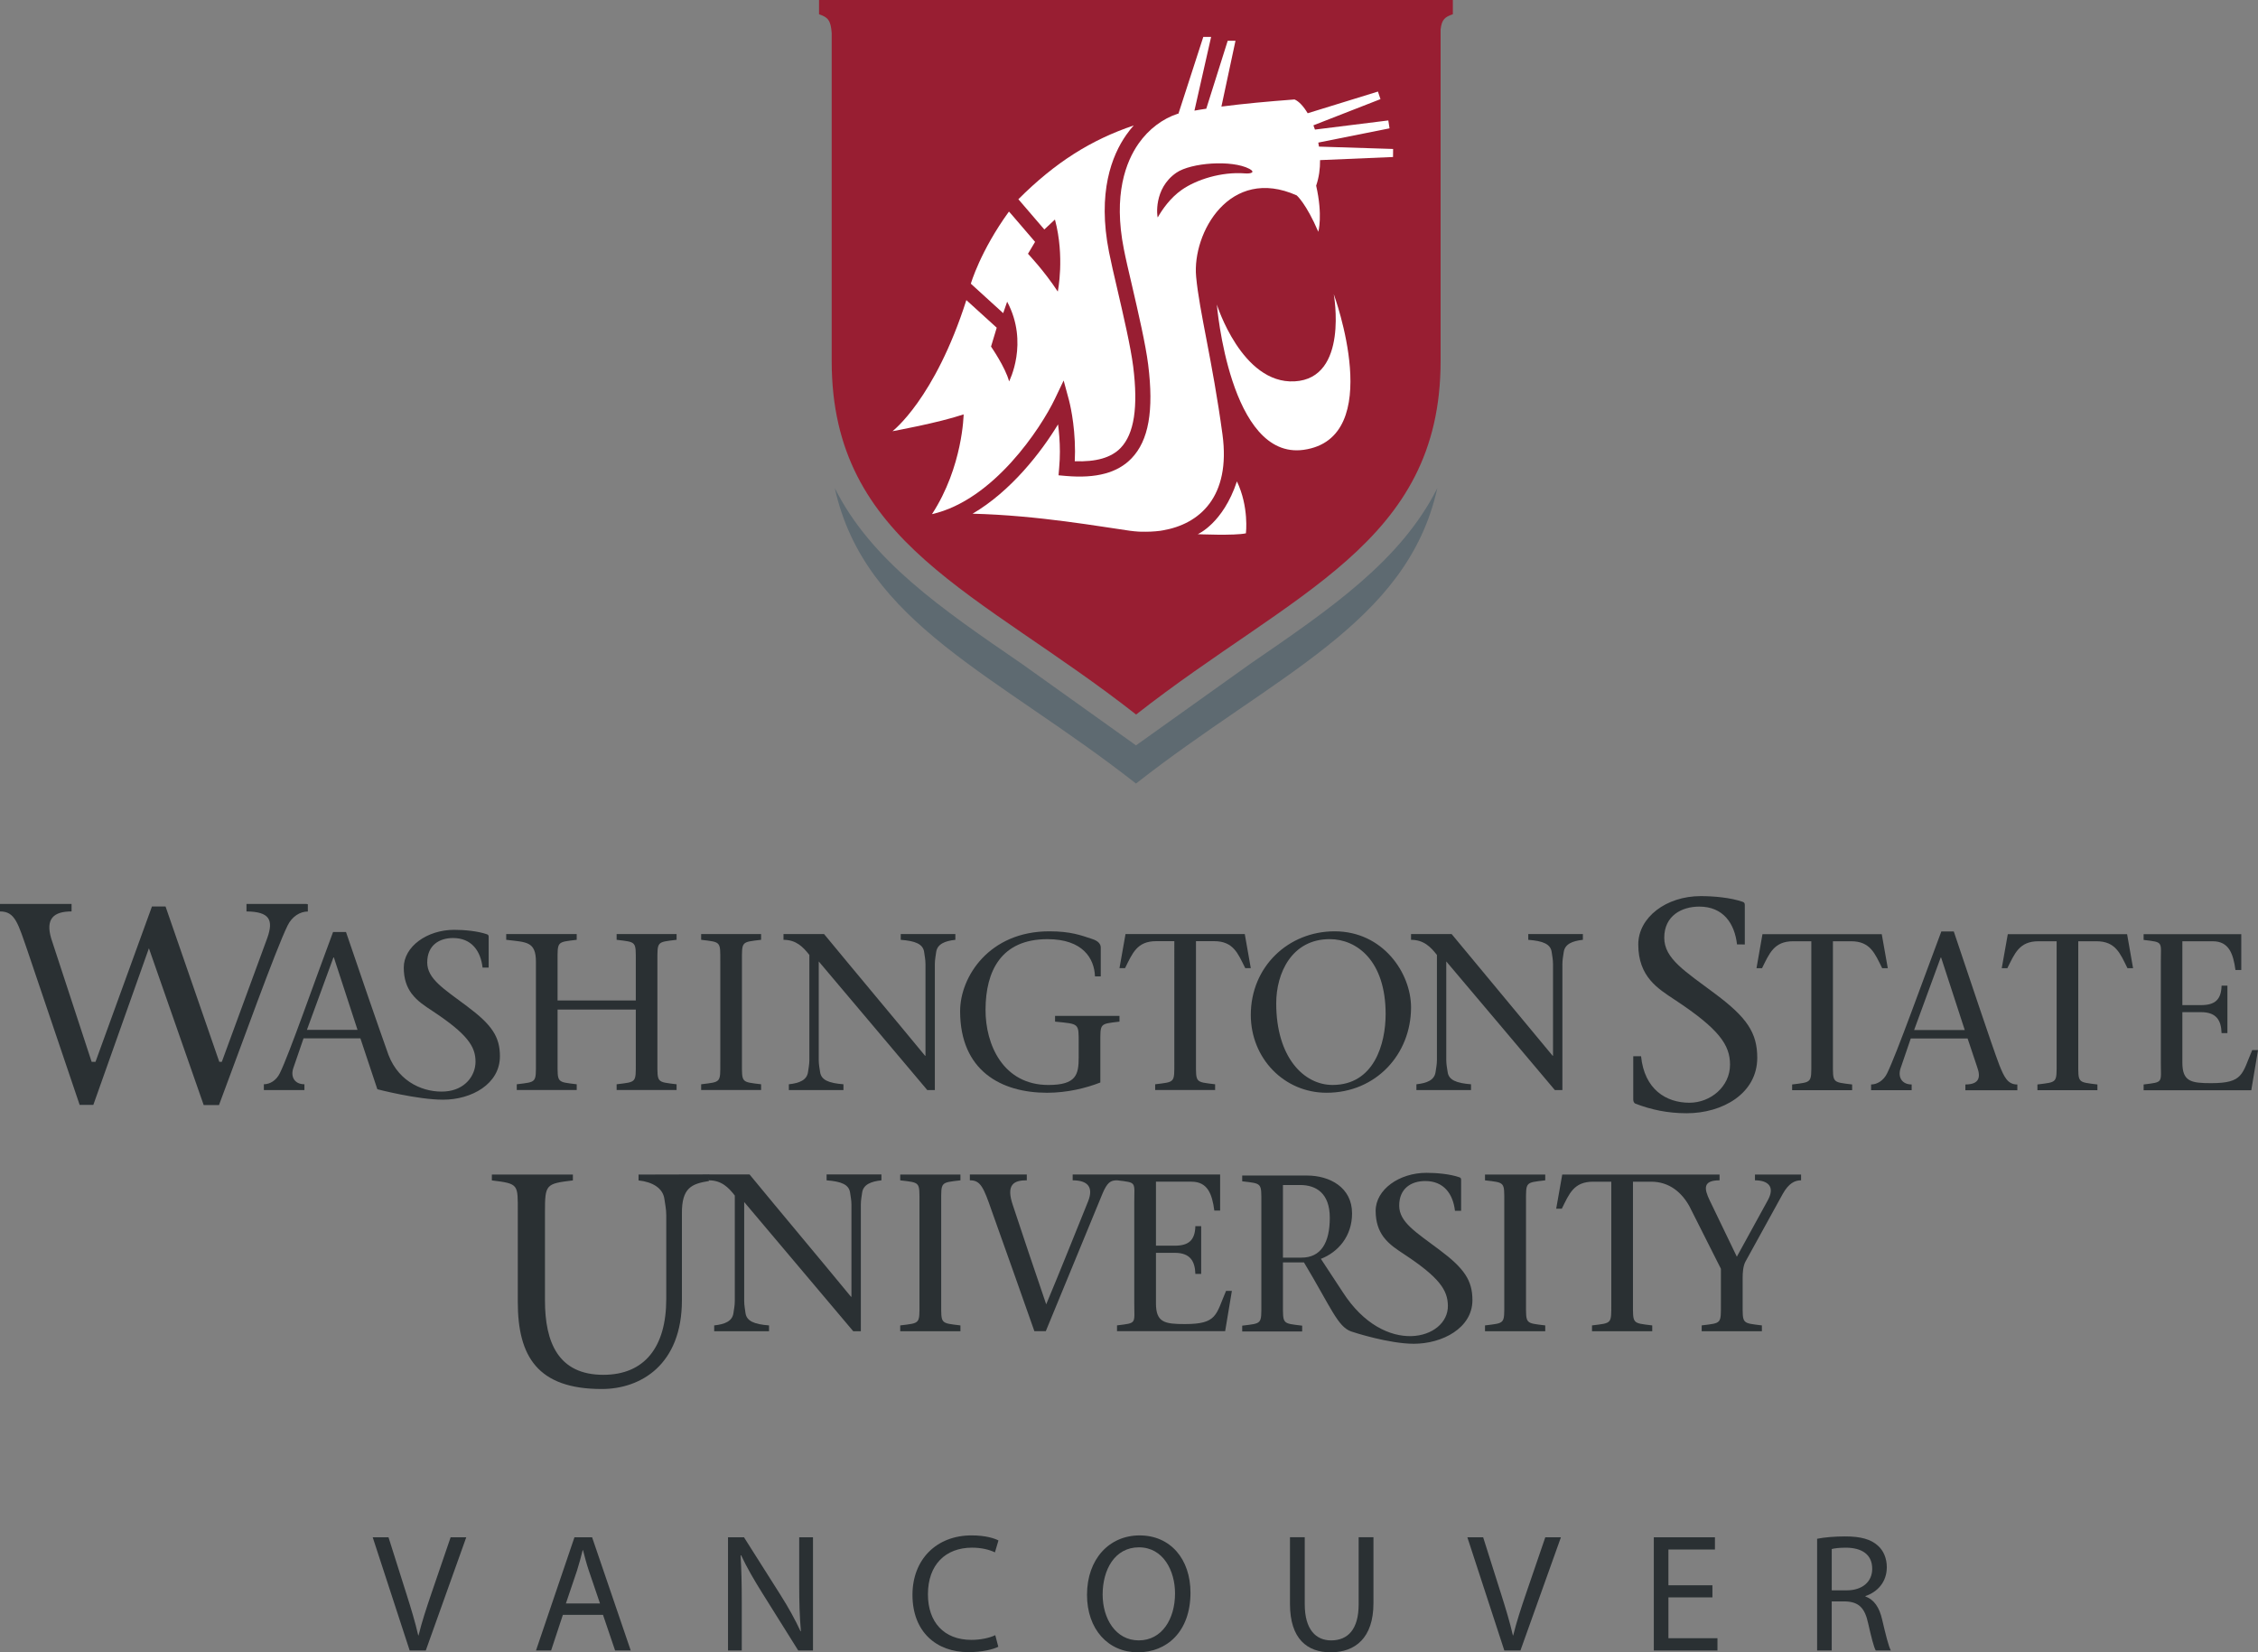 <?xml version="1.0" encoding="utf-8"?>
<!-- Generator: Adobe Illustrator 17.0.0, SVG Export Plug-In . SVG Version: 6.00 Build 0)  -->
<!DOCTYPE svg PUBLIC "-//W3C//DTD SVG 1.1//EN" "http://www.w3.org/Graphics/SVG/1.1/DTD/svg11.dtd">
<svg version="1.1" id="Layer_1" xmlns="http://www.w3.org/2000/svg" xmlns:xlink="http://www.w3.org/1999/xlink" x="0px" y="0px"
	 width="150px" height="109.761px" viewBox="0 0 150 109.761" enable-background="new 0 0 150 109.761" xml:space="preserve">
<rect x="0" y="0" width="150" height="109.761" fill="#808080" stroke="none"/>
<g>
	<g>
		<path fill="#2A3033" d="M27.214,109.638l-2.455-7.52h1.049l1.172,3.704c0.323,1.016,0.602,1.93,0.803,2.812h0.022
			c0.212-0.87,0.524-1.819,0.859-2.8l1.272-3.715h1.038l-2.689,7.52L27.214,109.638L27.214,109.638z"/>
		<path fill="#2A3033" d="M37.392,107.273l-0.781,2.365h-1.004l2.555-7.52h1.171l2.566,7.52h-1.038l-0.803-2.365H37.392z
			 M39.857,106.514l-0.736-2.165c-0.167-0.491-0.279-0.937-0.391-1.372h-0.022c-0.112,0.446-0.235,0.904-0.379,1.361l-0.736,2.176
			H39.857z"/>
		<path fill="#2A3033" d="M48.362,109.638v-7.52h1.06l2.41,3.805c0.558,0.881,0.993,1.673,1.35,2.443l0.022-0.011
			c-0.089-1.004-0.112-1.919-0.112-3.09v-3.147h0.915v7.52h-0.982l-2.388-3.816c-0.524-0.836-1.026-1.696-1.406-2.51l-0.033,0.011
			c0.056,0.949,0.078,1.852,0.078,3.102v3.213C49.276,109.638,48.362,109.638,48.362,109.638z"/>
		<path fill="#2A3033" d="M66.317,109.392c-0.357,0.179-1.071,0.357-1.986,0.357c-2.12,0-3.715-1.339-3.715-3.805
			c0-2.354,1.596-3.95,3.927-3.95c0.937,0,1.529,0.201,1.785,0.335l-0.234,0.793c-0.368-0.179-0.893-0.313-1.517-0.313
			c-1.763,0-2.934,1.127-2.934,3.102c0,1.841,1.06,3.024,2.89,3.024c0.591,0,1.194-0.123,1.584-0.313L66.317,109.392z"/>
		<path fill="#2A3033" d="M79.084,105.8c0,2.589-1.573,3.961-3.492,3.961c-1.986,0-3.381-1.54-3.381-3.816
			c0-2.387,1.484-3.95,3.492-3.95C77.756,101.995,79.084,103.569,79.084,105.8z M73.249,105.923c0,1.606,0.87,3.045,2.399,3.045
			c1.54,0,2.41-1.417,2.41-3.124c0-1.495-0.781-3.057-2.399-3.057C74.052,102.788,73.249,104.272,73.249,105.923z"/>
		<path fill="#2A3033" d="M86.675,102.118v4.452c0,1.684,0.747,2.399,1.751,2.399c1.116,0,1.83-0.736,1.83-2.399v-4.452h0.983v4.385
			c0,2.31-1.217,3.258-2.846,3.258c-1.54,0-2.699-0.881-2.699-3.214v-4.429C85.694,102.118,86.675,102.118,86.675,102.118z"/>
		<path fill="#2A3033" d="M99.932,109.638l-2.455-7.52h1.049l1.172,3.704c0.323,1.016,0.602,1.93,0.803,2.812h0.023
			c0.212-0.87,0.524-1.819,0.859-2.8l1.272-3.715h1.038l-2.689,7.52L99.932,109.638L99.932,109.638z"/>
		<path fill="#2A3033" d="M113.758,106.112h-2.923v2.712h3.257v0.814h-4.229v-7.52h4.061v0.814h-3.09v2.377h2.923L113.758,106.112
			L113.758,106.112z"/>
		<path fill="#2A3033" d="M120.712,102.218c0.49-0.1,1.194-0.156,1.862-0.156c1.038,0,1.707,0.189,2.176,0.614
			c0.379,0.335,0.591,0.847,0.591,1.428c0,0.993-0.624,1.651-1.417,1.919v0.033c0.58,0.201,0.926,0.737,1.105,1.518
			c0.246,1.048,0.424,1.773,0.581,2.064h-1.004c-0.123-0.212-0.29-0.859-0.502-1.796c-0.223-1.038-0.625-1.428-1.507-1.462h-0.915
			v3.258h-0.97L120.712,102.218L120.712,102.218z M121.683,105.644h0.993c1.038,0,1.696-0.569,1.696-1.428
			c0-0.971-0.704-1.395-1.729-1.406c-0.469,0-0.804,0.044-0.96,0.09V105.644z"/>
	</g>
	<g>
		<g>
			<path fill="#2A3033" d="M95.618,83.021c-1.569-1.177-2.668-1.835-2.668-2.934c0-1.159,0.816-1.633,1.728-1.633
				c1.254,0,1.85,0.879,1.976,1.979h0.408v-2.056c0-0.078-0.017-0.142-0.11-0.171c-0.628-0.22-1.521-0.297-2.196-0.297
				c-1.805,0-3.371,1.112-3.371,2.525c0,0.763,0.211,1.31,0.518,1.729h-0.006c0.008,0.007,0.015,0.012,0.02,0.018
				c0.382,0.507,0.903,0.831,1.365,1.139c2.354,1.554,2.883,2.385,2.902,3.403c0.044,2.265-4.196,3.455-6.988-0.895l-1.449-2.205
				c1.141-0.444,2.071-1.495,2.071-3.02c0-1.734-1.496-2.514-2.988-2.514h-4.31v0.383c1.332,0.159,1.272,0.089,1.272,1.463v6.66
				c0,1.381,0.06,1.304-1.272,1.466v0.385h3.983v-0.385c-1.334-0.162-1.276-0.084-1.276-1.466v-2.736h1.395
				c1.788,2.975,2.233,4.267,3.134,4.587c0.203,0.071,2.524,0.818,4.165,0.818c1.883,0,3.893-1.035,3.893-2.901
				C97.812,85.061,97.279,84.259,95.618,83.021z M86.459,83.542h-1.232v-4.824h1.14c1.079,0,1.972,0.561,1.972,2.177
				C88.338,82.567,87.745,83.542,86.459,83.542z"/>
			<path fill="#2A3033" d="M56.68,88.431c0,0,0,0-7.243-8.582v6.575c0,0.311,0.061,0.564,0.087,0.802
				c0.077,0.536,0.584,0.744,1.564,0.819v0.386h-3.644v-0.386c0.717-0.076,1.205-0.283,1.279-0.819
				c0.03-0.238,0.09-0.491,0.09-0.802v-7.005c-0.415-0.535-0.88-1.011-1.724-1.011v-0.391h2.704
				c2.217,2.695,4.524,5.431,6.739,8.125h0.03v-6.115c0-0.313-0.061-0.564-0.091-0.803c-0.076-0.535-0.577-0.741-1.56-0.816v-0.391
				h3.643v0.391c-0.698,0.075-1.205,0.281-1.281,0.816c-0.029,0.239-0.087,0.49-0.087,0.803v8.405L56.68,88.431L56.68,88.431z"/>
			<path fill="#2A3033" d="M62.524,86.571c0,1.386-0.059,1.309,1.278,1.474v0.386h-4v-0.386c1.34-0.165,1.279-0.088,1.279-1.474
				v-6.692c0-1.38,0.061-1.31-1.279-1.471v-0.385h4v0.385c-1.337,0.161-1.278,0.091-1.278,1.471V86.571z"/>
			<path fill="#2A3033" d="M81.447,85.752c-0.684,1.593-0.58,2.204-2.735,2.204c-1.339,0-1.921-0.106-1.921-1.372v-3.36h1.252
				c0.995,0,1.339,0.524,1.366,1.4h0.386v-3.17h-0.386c-0.027,0.922-0.431,1.295-1.366,1.295h-1.252v-4.251h2.362
				c1.068,0,1.368,0.815,1.515,1.917h0.386v-2.393h-6.85h-2.946v0.385c1.009,0,1.397,0.459,1.025,1.398
				c-0.922,2.276-1.83,4.564-2.783,6.84c-0.772-2.259-1.634-4.816-2.211-6.572c-0.494-1.43,0.103-1.667,0.922-1.667v-0.385h-3.783
				v0.385c0.717,0,0.908,0.459,1.461,2.052c0.906,2.528,1.919,5.398,2.826,7.972h0.757c1.251-3.049,2.515-6.084,3.763-9.13
				c0.313-0.745,0.535-0.894,0.969-0.894c1.338,0.161,1.146,0.091,1.146,1.471v6.692c0,1.386,0.192,1.309-1.146,1.474v0.386h7.184
				l0.446-2.678L81.447,85.752L81.447,85.752z"/>
			<path fill="#2A3033" d="M101.374,86.571c0,1.386-0.063,1.309,1.277,1.474v0.386h-4.002v-0.386
				c1.34-0.165,1.281-0.088,1.281-1.474v-6.692c0-1.38,0.059-1.31-1.281-1.471v-0.385h4.002v0.385
				c-1.341,0.161-1.277,0.091-1.277,1.471V86.571z"/>
			<path fill="#2A3033" d="M116.583,78.022v0.385c0.877,0,1.353,0.429,0.846,1.337l-2.05,3.736l-1.801-3.736
				c-0.373-0.774-0.475-1.337,0.653-1.337v-0.385h-2.492h-1.032h-6.926l-0.402,2.271h0.373c0.487-0.98,0.786-1.795,2.079-1.795
				h1.208v8.073c0,1.386,0.058,1.309-1.281,1.474v0.386h4.001v-0.386c-1.337-0.165-1.28-0.088-1.28-1.474v-8.073h1.207
				c1.219,0,2.039,0.727,2.541,1.631l2.094,4.154v2.287c0,1.386,0.062,1.309-1.277,1.474v0.386h3.999v-0.386
				c-1.336-0.165-1.278-0.088-1.278-1.474v-1.666c0-0.37,0.029-0.789,0.18-1.085l2.482-4.506c0.402-0.714,0.804-0.906,1.22-0.906
				v-0.385H116.583z"/>
			<path fill="#2A3033" d="M47.106,78.013l-4.687,0.012v0.389c0.938,0.101,1.62,0.515,1.718,1.236
				c0.04,0.317,0.123,0.657,0.123,1.077v5.56c0,3.203-1.444,5.04-4.182,5.04c-2.981,0-3.876-2.139-3.876-4.941v-5.86
				c0-1.86,0.055-1.893,1.855-2.113v-0.389h-5.383v0.389c1.803,0.22,1.723,0.253,1.723,2.113v5.961c0,3.62,1.319,5.783,5.578,5.783
				c2.581,0,5.325-1.601,5.325-5.902v-5.641c0-0.035,0-0.067,0-0.1c-0.019-1.736,0.656-1.989,1.793-2.173L47.106,78.013z"/>
		</g>
		<g>
			<path fill="#2A3033" d="M37.04,70.561c0,1.377-0.059,1.302,1.272,1.466v0.383h-3.983v-0.383c1.333-0.164,1.273-0.089,1.273-1.466
				v-6.667c0-1.375-0.641-1.301-1.974-1.464v-0.383h4.683v0.383c-1.332,0.163-1.272,0.089-1.272,1.464v2.565h5.198v-2.565
				c0-1.375,0.058-1.301-1.274-1.464v-0.383h3.983v0.383c-1.332,0.163-1.274,0.089-1.274,1.464v6.667
				c0,1.377-0.058,1.302,1.274,1.466v0.383h-3.983v-0.383c1.333-0.164,1.274-0.089,1.274-1.466v-3.497H37.04V70.561z"/>
			<path fill="#2A3033" d="M49.288,70.561c0,1.377-0.061,1.302,1.272,1.466v0.383h-3.982v-0.383
				c1.332-0.164,1.272-0.089,1.272-1.466v-6.667c0-1.375,0.059-1.301-1.272-1.464v-0.383h3.982v0.383
				c-1.333,0.163-1.272,0.089-1.272,1.464V70.561z"/>
			<path fill="#2A3033" d="M61.599,72.411c-2.355-2.782-4.799-5.702-7.21-8.545v6.547c0,0.309,0.058,0.562,0.09,0.798
				c0.073,0.535,0.575,0.739,1.552,0.816v0.383h-3.627v-0.383c0.71-0.077,1.199-0.281,1.274-0.816
				c0.029-0.236,0.089-0.49,0.089-0.798v-6.976c-0.417-0.532-0.874-1.006-1.719-1.006v-0.383h2.695
				c2.207,2.678,4.501,5.404,6.708,8.083h0.029v-6.085c0-0.312-0.059-0.565-0.089-0.801c-0.073-0.534-0.578-0.739-1.555-0.814
				v-0.383h3.629v0.383c-0.696,0.075-1.199,0.28-1.275,0.814c-0.028,0.236-0.088,0.489-0.088,0.801v8.365H61.599z"/>
			<path fill="#2A3033" d="M63.781,67.169c0-2.28,1.926-5.303,5.923-5.303c1.435,0,2.116,0.268,2.843,0.507
				c0.414,0.133,0.577,0.338,0.577,0.576v1.91H72.74c-0.044-1.185-0.8-2.472-3.154-2.472c-3.095,0-4.103,2.131-4.116,4.664
				c-0.016,2.338,1.168,5.022,4.175,5.022c1.851,0,2.013-0.685,2.013-1.837v-0.905c0-1.378,0.058-1.302-1.57-1.466v-0.383h4.28
				v0.383c-1.332,0.164-1.272,0.088-1.272,1.466v2.578c-0.948,0.37-2.192,0.682-3.54,0.682
				C66.521,72.59,63.781,71.138,63.781,67.169z"/>
			<path fill="#2A3033" d="M79.449,70.561c0,1.377-0.059,1.302,1.272,1.466v0.383h-3.982v-0.383
				c1.331-0.164,1.272-0.089,1.272-1.466V62.52H76.81c-1.289,0-1.583,0.812-2.072,1.791h-0.37l0.401-2.263h7.922l0.399,2.263h-0.369
				c-0.488-0.979-0.784-1.791-2.073-1.791h-1.199C79.449,62.52,79.449,70.561,79.449,70.561z"/>
			<path fill="#2A3033" d="M83.091,67.42c0-3.2,2.488-5.554,5.568-5.554c3.212,0,5.077,2.77,5.077,5.052
				c0,3.125-2.339,5.672-5.612,5.672C85.296,72.59,83.091,70.295,83.091,67.42z M92.048,67.362c0-3.54-1.909-4.976-3.717-4.976
				c-2.516,0-3.551,2.249-3.551,4.264c0,3.585,1.834,5.422,3.744,5.422C91.279,72.072,92.048,69.347,92.048,67.362z"/>
			<path fill="#2A3033" d="M103.289,72.411c-2.356-2.782-4.797-5.702-7.213-8.545v6.547c0,0.309,0.06,0.562,0.091,0.798
				c0.073,0.535,0.577,0.739,1.553,0.816v0.383h-3.627v-0.383c0.711-0.077,1.199-0.281,1.273-0.816c0.03-0.236,0.09-0.49,0.09-0.798
				v-6.976c-0.415-0.532-0.874-1.006-1.72-1.006v-0.383h2.697c2.207,2.678,4.499,5.404,6.708,8.083h0.027v-6.085
				c0-0.312-0.059-0.565-0.089-0.801c-0.073-0.534-0.575-0.739-1.555-0.814v-0.383h3.628v0.383c-0.696,0.075-1.198,0.28-1.272,0.814
				c-0.03,0.236-0.089,0.489-0.089,0.801v8.365H103.289z"/>
			<path fill="#2A3033" d="M20.379,60.064v-0.016h-4.005v0.497c1.546,0.017,1.798,0.568,1.392,1.737l-3.031,8.255h-0.167
				l-3.57-10.319h-0.904l-3.75,10.319H6.088l-2.688-8.2c-0.382-1.298,0.152-1.792,1.354-1.792v-0.497H0v0.497
				c1.01,0,1.192,0.786,1.84,2.651l3.451,10.2H6.2l3.692-10.404l3.639,10.415h1.017c1.556-4.143,3.749-10.27,4.554-11.919
				c0.3-0.619,0.843-0.938,1.349-0.938v-0.486C20.451,60.064,20.379,60.064,20.379,60.064z"/>
			<path fill="#2A3033" d="M31.03,66.848c-1.559-1.168-2.649-1.823-2.649-2.914c0-1.152,0.81-1.622,1.714-1.622
				c1.247,0,1.837,0.874,1.963,1.965h0.404v-2.042c0-0.078-0.016-0.14-0.109-0.171c-0.623-0.218-1.511-0.297-2.182-0.297
				c-1.791,0-3.349,1.107-3.349,2.51c0,0.761,0.209,1.301,0.516,1.718h-0.005c0.006,0.005,0.012,0.011,0.019,0.016
				c0.376,0.506,0.895,0.827,1.354,1.133c2.338,1.542,2.883,2.368,2.883,3.381c0,0.942-0.708,1.885-2.01,1.979
				c-1.333,0.096-3.049-0.549-3.77-2.421c-0.641-1.794-1.945-5.568-2.825-8.172h-0.858c-1.23,3.273-2.895,8.071-3.533,9.374
				c-0.235,0.49-0.664,0.741-1.065,0.741v0.385h0.64h2.054v-0.385c-0.651,0-0.932-0.488-0.74-1.067l0.682-1.984h3.776l0.636,1.91
				l0.491,1.472c0,0,2.648,0.694,4.371,0.694c1.87,0,3.771-1.029,3.771-2.883C33.211,68.874,32.681,68.079,31.03,66.848z
				 M20.389,68.412L22.15,63.6h0.029l1.571,4.812C23.75,68.412,20.389,68.412,20.389,68.412z"/>
		</g>
		<g>
			<path fill="#2A3033" d="M115.391,62.737c-0.158-1.397-0.917-2.513-2.508-2.513c-1.158,0-2.326,0.598-2.326,2.071
				c0,1.396,1.395,2.231,3.389,3.727c2.109,1.574,2.789,2.59,2.789,4.244c0,2.37-2.299,3.685-4.688,3.685
				c-1.277,0-2.374-0.241-3.409-0.638c-0.078-0.04-0.14-0.12-0.14-0.276v-2.873h0.518c0.222,2.21,1.672,3.089,3.21,3.089
				c1.413,0,2.7-1.076,2.7-2.529c0-1.297-0.697-2.353-3.686-4.321c-1.075-0.716-2.409-1.498-2.409-3.665
				c0-1.799,1.856-3.211,4.148-3.211c0.858,0,1.993,0.099,2.79,0.38c0.12,0.036,0.139,0.12,0.139,0.219v2.612L115.391,62.737
				L115.391,62.737z"/>
			<path fill="#2A3033" d="M121.762,70.571c0,1.38-0.057,1.301,1.276,1.469v0.381h-3.986V72.04c1.333-0.168,1.275-0.089,1.275-1.469
				v-8.045h-1.202c-1.288,0-1.585,0.816-2.073,1.791h-0.367l0.397-2.263h7.924l0.401,2.263h-0.371
				c-0.488-0.975-0.784-1.791-2.071-1.791h-1.203C121.762,62.526,121.762,70.571,121.762,70.571z"/>
			<path fill="#2A3033" d="M126.933,68.984l-0.679,1.986c-0.193,0.581,0.088,1.069,0.739,1.069v0.381h-2.696v-0.38
				c0.399,0,0.83-0.257,1.066-0.743c0.637-1.305,2.369-6.146,3.6-9.421h0.828c1.008,2.977,2.518,7.543,3.021,8.86
				c0.329,0.826,0.564,1.305,1.201,1.305v0.381h-3.452V72.04c0.933,0,1.025-0.489,0.788-1.144l-0.64-1.912H126.933z M130.52,68.424
				l-1.57-4.816h-0.029l-1.765,4.816H130.52z"/>
			<path fill="#2A3033" d="M138.06,70.571c0,1.38-0.06,1.301,1.272,1.469v0.381h-3.985V72.04c1.334-0.168,1.276-0.089,1.276-1.469
				v-8.045h-1.201c-1.29,0-1.583,0.816-2.074,1.791h-0.371l0.402-2.263h7.925l0.397,2.263h-0.371
				c-0.485-0.975-0.781-1.791-2.069-1.791h-1.201L138.06,70.571L138.06,70.571z"/>
			<path fill="#2A3033" d="M142.401,72.04c1.336-0.168,1.144-0.089,1.144-1.469v-6.667c0-1.377,0.192-1.304-1.144-1.466v-0.383
				h6.488v2.38h-0.387c-0.148-1.092-0.441-1.908-1.508-1.908h-2.019v4.241h1.244c0.933,0,1.336-0.372,1.361-1.291h0.388v3.152
				h-0.388c-0.025-0.875-0.367-1.393-1.361-1.393h-1.244v3.347c0,1.264,0.58,1.369,1.914,1.369c2.147,0,2.043-0.609,2.727-2.195H150
				l-0.446,2.665h-7.152V72.04H142.401z"/>
		</g>
	</g>
</g>
<path fill="#5E6A71" d="M83.051,44.1l-7.586,5.414l-7.58-5.414c-5.39-3.694-10.009-6.861-12.429-11.672
	c2,9.019,10.794,12.39,20.009,19.622c9.216-7.232,18.016-10.604,20.016-19.622C93.059,37.238,88.439,40.406,83.051,44.1z"/>
<g>
	<path fill="#981E32" d="M54.409,0v0.946c0.585,0.203,0.778,0.389,0.841,1.247V23.99c0,12.125,9.84,15.328,20.222,23.475
		C85.855,39.319,95.7,36.116,95.7,23.99V1.949c0.077-0.662,0.288-0.822,0.814-1.003V0H54.409z"/>
</g>
<g>
	<g>
		<path fill="#FFFFFF" d="M79.566,35.485c0,0,1.684-0.718,2.603-3.507c0.812,1.7,0.598,3.449,0.598,3.449
			C82.024,35.594,79.566,35.485,79.566,35.485z"/>
		<path fill="#FFFFFF" d="M88.602,19.54c0,0,1.023,5.6-2.606,5.793c-3.504,0.184-5.16-5.103-5.16-5.103s0.848,10.332,5.76,9.652
			C92.131,29.116,88.602,19.54,88.602,19.54z"/>
	</g>
</g>
<path fill="#FFFFFF" d="M61.914,34.152c0.002,0,0.005,0,0.007,0c4.098-0.935,7.233-5.73,8.155-7.655l0.583-1.221l0.354,1.307
	c0.018,0.073,0.401,1.509,0.401,3.411c0,0.208-0.006,0.426-0.017,0.645c1.413,0.052,2.42-0.233,3.05-0.885
	c0.898-0.938,1.17-2.704,0.832-5.407c-0.164-1.294-0.641-3.353-1.062-5.168c-0.217-0.927-0.42-1.805-0.542-2.425
	c-0.79-3.972,0.189-6.436,1.15-7.803c0.152-0.217,0.315-0.422,0.488-0.617c-2.831,0.958-5.208,2.446-7.662,4.901l1.724,2.008
	l0.706-0.66c0.664,2.49,0.188,4.786,0.188,4.786c-0.908-1.387-1.98-2.51-1.98-2.51l0.472-0.792l-1.555-1.812l-0.181-0.201
	c-1.911,2.633-2.531,4.791-2.531,4.791l1.358,1.238l0.791,0.719l0.263-0.762c1.459,2.736,0.129,5.296,0.129,5.296
	c-0.243-0.935-1.2-2.312-1.2-2.312l0.378-1.255l-2.017-1.833c-2.1,6.577-4.908,8.709-4.908,8.709s3.039-0.549,4.727-1.118
	C64.014,27.528,63.967,30.995,61.914,34.152z"/>
<path fill="#FFFFFF" d="M92.539,10.43l-4.846,0.206c0.005,0.574-0.073,1.151-0.26,1.698c0.453,1.985,0.143,3.063,0.143,3.063
	c-0.813-1.893-1.435-2.417-1.435-2.417c-4.448-1.987-6.948,2.5-6.682,5.393c0.22,2.376,1.077,5.532,1.75,10.481
	c0.566,4.165-1.537,5.962-3.959,6.377c-0.052,0.009-0.103,0.019-0.156,0.027c-0.013,0-0.024,0.005-0.037,0.005
	c-0.391,0.05-0.811,0.069-1.251,0.056c-0.016,0-0.031,0-0.043,0c-0.049,0-0.098-0.006-0.145-0.006
	c-0.188-0.013-0.377-0.03-0.562-0.056c-1.88-0.258-6.095-1.027-10.447-1.132c2.56-1.501,4.562-4.093,5.678-5.935
	c0.067,0.511,0.122,1.132,0.122,1.817c0,0.342-0.015,0.698-0.048,1.067l-0.042,0.499l0.5,0.045c2.003,0.174,3.427-0.208,4.348-1.169
	c1.142-1.187,1.49-3.167,1.107-6.229c-0.169-1.347-0.652-3.431-1.078-5.271c-0.216-0.921-0.42-1.79-0.537-2.396
	c-0.72-3.62,0.137-5.819,0.983-7.024c0.667-0.948,1.584-1.638,2.59-1.972c0.018-0.001,0.033-0.006,0.053-0.006l1.65-5.097h0.52
	L79.347,7.35c0.258-0.049,0.52-0.089,0.786-0.128l1.424-4.514h0.517L81.139,7.08c1.479-0.192,3.08-0.339,4.858-0.473
	c0.289,0.121,0.596,0.452,0.873,0.916l4.667-1.44l0.169,0.502l-4.456,1.74c0.035,0.091,0.068,0.188,0.103,0.283l4.873-0.607
	l0.082,0.525l-4.733,0.946c0.018,0.089,0.031,0.177,0.044,0.267l4.926,0.157L92.539,10.43z M78.499,12.615
	c0.977-0.687,2.64-1.216,4.198-1.097c0.397,0.033,0.73-0.071,0.303-0.301c-1.168-0.616-3.885-0.407-4.848,0.253
	c-1.542,1.055-1.281,2.931-1.244,2.976C77.215,13.908,77.737,13.152,78.499,12.615z"/>
</svg>
